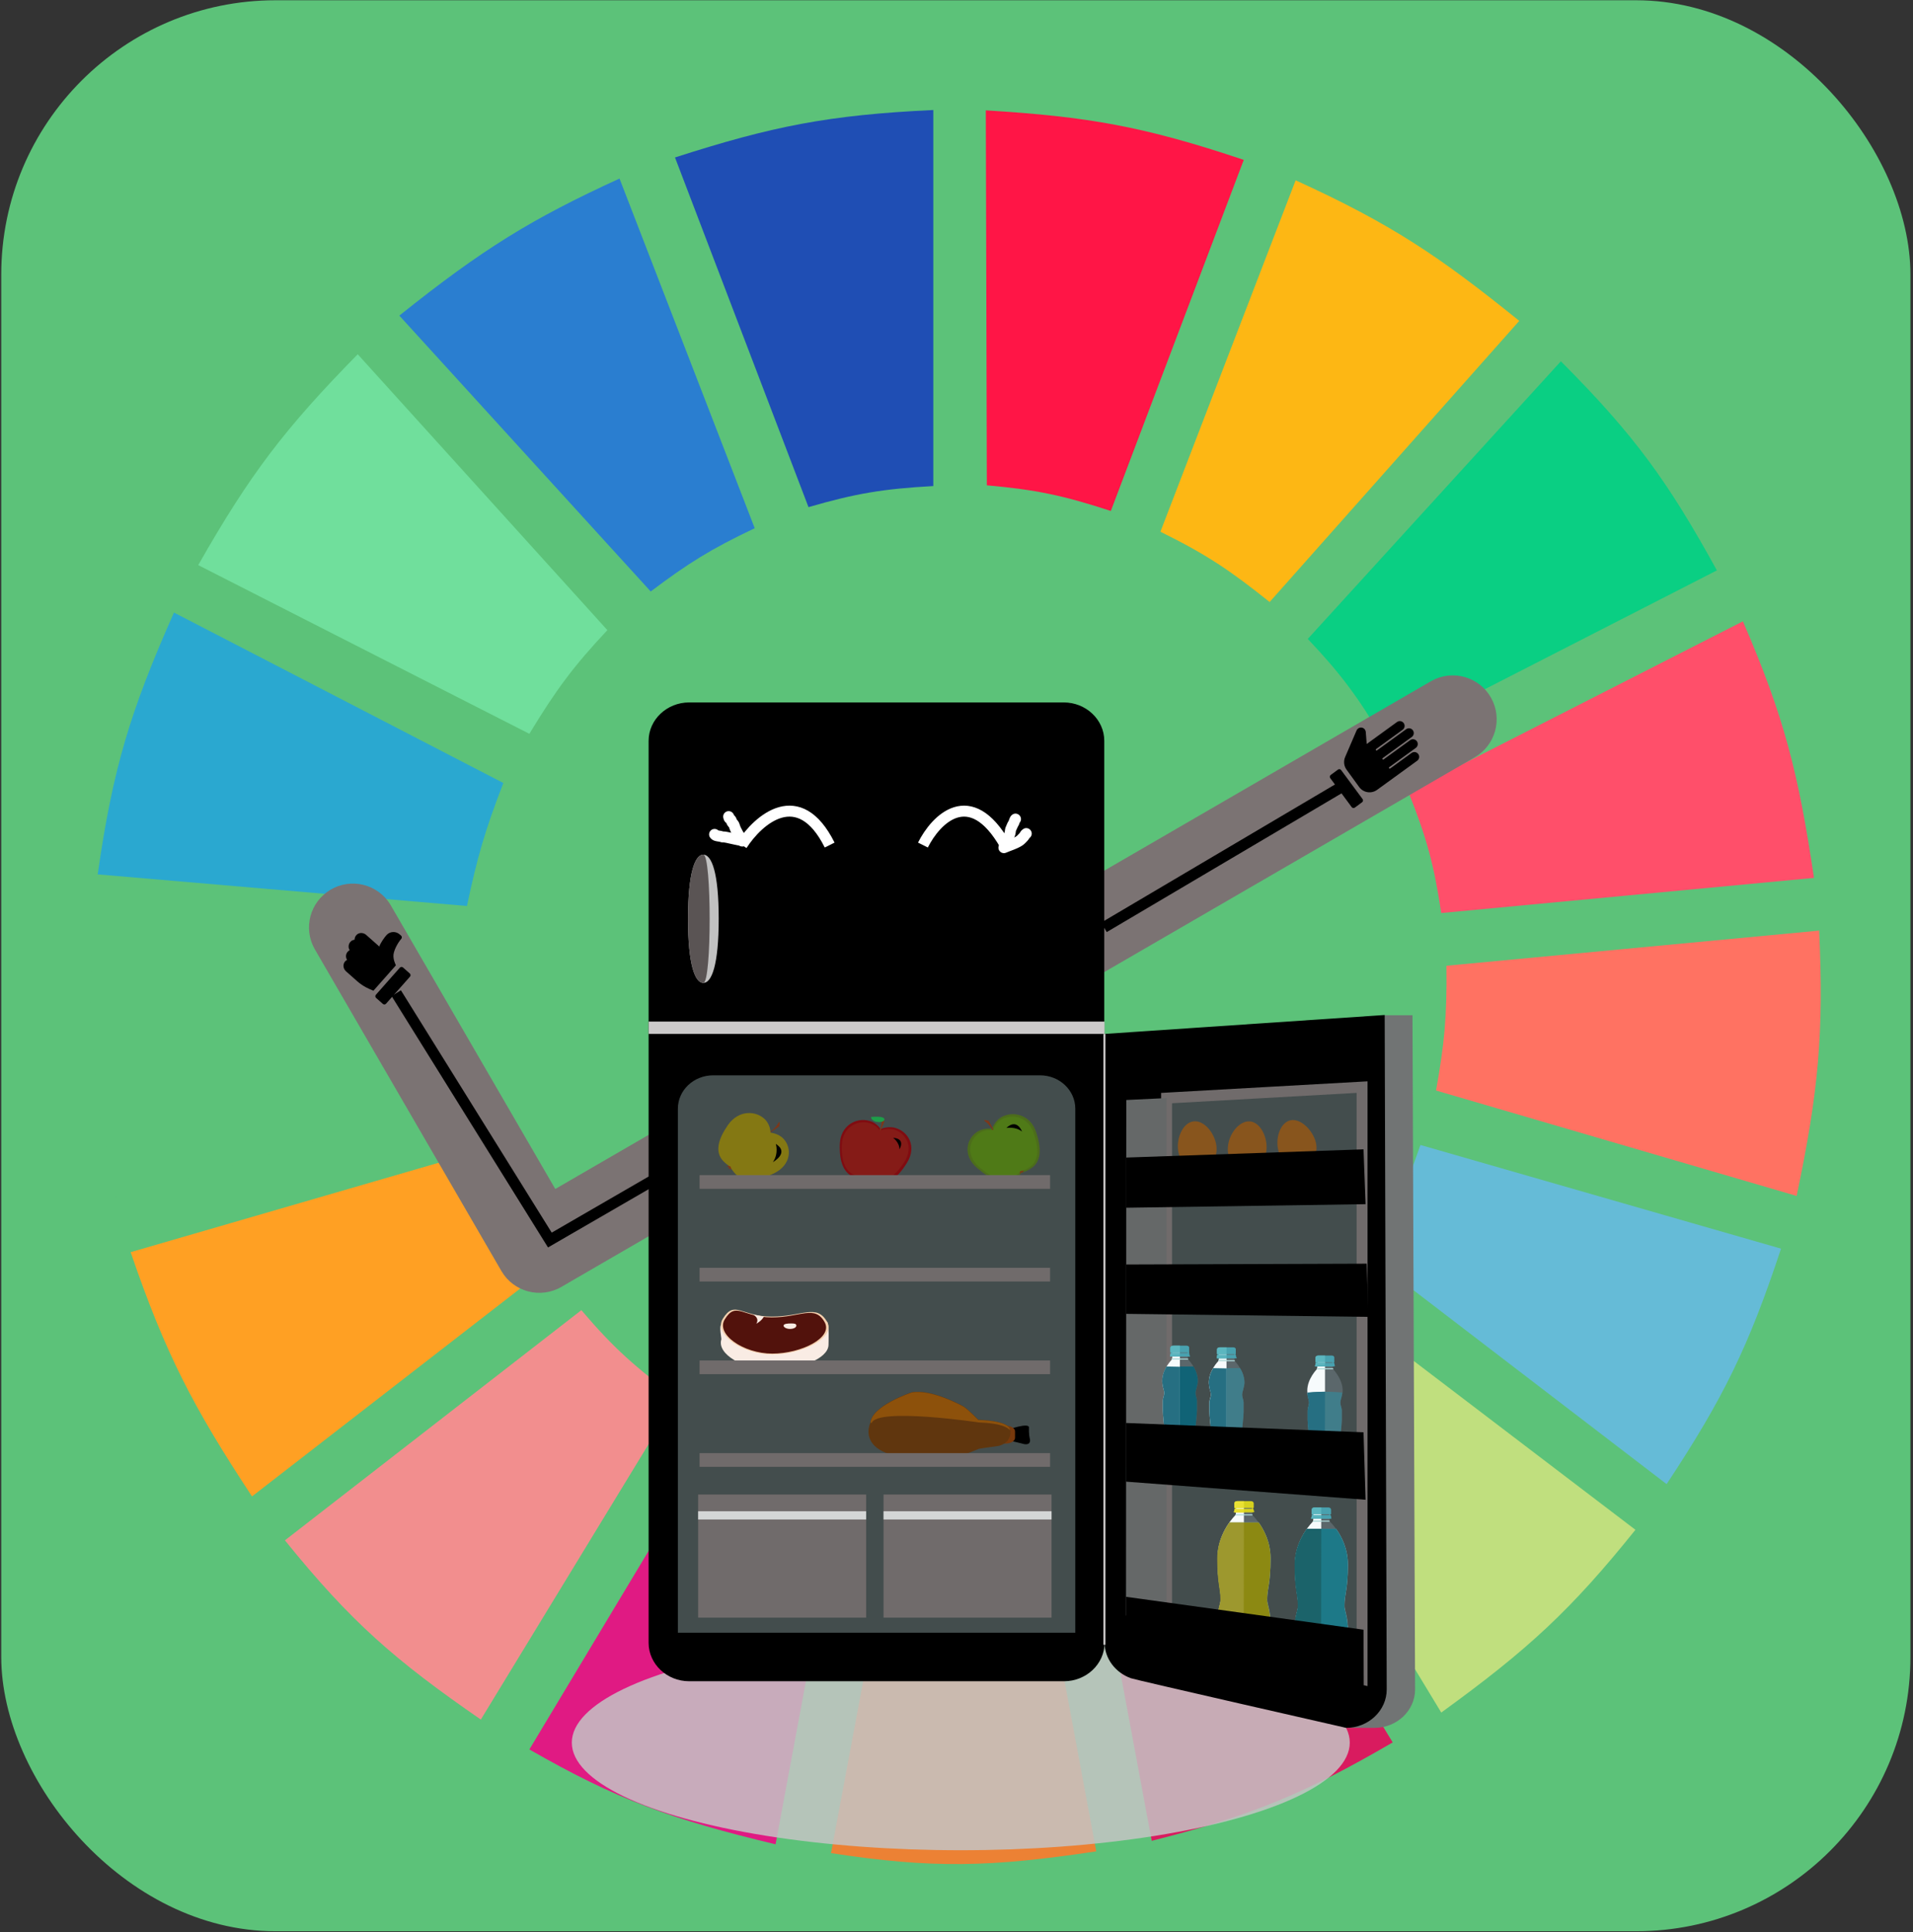 <svg width="687" height="694" viewBox="0 0 687 694" fill="none" xmlns="http://www.w3.org/2000/svg">
<rect x="0" y="0" width="687" height="694" fill="#333333" stroke="none"/>
<rect x="0.449" y="0.092" width="685.626" height="693.507" rx="98.51" fill="#5CC279"/>
<g clip-path="url(#clip0)">
<path d="M290.345 182.134L242.406 56.55C277.217 45.373 297.373 41.284 335.171 39.511V174.561C317.205 175.569 307.362 177.19 290.345 182.134Z" fill="#1F4EB4"/>
<path d="M354.397 174.299L354.029 39.642C390.48 41.849 410.741 45.351 446.658 57.423L398.924 183.509C381.795 177.925 372.032 175.864 354.397 174.299Z" fill="#FF1546"/>
<path d="M416.729 190.969L465.29 64.754C499.816 80.507 516.964 92.109 545.603 115.24L455.951 216.213C441.932 205.007 433.548 199.267 416.729 190.969Z" fill="#FDB714"/>
<path d="M469.646 229.465L560.543 129.755C587.208 156.496 599.113 173.138 616.575 204.853L497.04 266.067C487.808 250.572 481.935 242.461 469.646 229.465Z" fill="#0ACF83"/>
<path d="M505.756 284.369L625.914 223.154C640.803 257.545 645.887 277.883 651.439 315.291L517.585 327.913C514.96 310.452 512.368 300.927 505.756 284.369Z" fill="#FF4F6A"/>
<path d="M515.715 391.652C518.712 374.885 519.667 365.141 519.45 346.845L653.305 334.224C654.967 370.909 653.141 391.758 645.211 429.516L515.715 391.652Z" fill="#FF7262"/>
<path d="M491.434 450.973C500.211 436.557 504.343 427.888 510.111 411.215L639.608 448.449C628.021 483.472 619.029 501.989 598.517 533.013L491.434 450.973Z" fill="#65BBD7"/>
<path d="M587.317 549.421L479.611 467.381C467.777 480.876 460.665 487.752 447.236 498.935L517.588 615.053C548.743 592.474 564.189 578.237 587.317 549.421Z" fill="#C0DF7E"/>
<path d="M500.149 625.781L429.797 510.294C414.534 518.007 405.595 521.821 388.707 527.333L413.61 661.121C449.288 652.127 468.248 644.352 500.149 625.781Z" fill="#D91B5F"/>
<path d="M323.337 532.382C341.083 533.544 351.034 533.197 368.785 531.12L393.688 664.908C355.625 670.643 334.71 671.114 298.434 665.539L323.337 532.382Z" fill="#EC8134"/>
<path d="M190.111 628.305L259.84 512.187C275.649 520.456 285.239 523.975 303.421 528.595L278.518 662.383C240.874 653.341 221.289 646.193 190.111 628.305Z" fill="#E01A83"/>
<path d="M102.322 553.207L208.783 470.536C220.655 484.504 228.376 491.169 243.025 502.09L172.674 617.577C141.88 596.292 126.108 582.627 102.322 553.207Z" fill="#F28E8E"/>
<path d="M90.499 537.43C69.322 505.278 59.44 486.245 46.918 449.711L175.169 412.477C181.575 429.727 186.433 439.063 196.337 455.39L90.499 537.43Z" fill="#FFA023"/>
<path d="M41.932 430.779C33.693 394.256 31.461 373.07 33.216 333.593L165.825 346.214C165.486 365.765 166.53 375.928 170.183 392.914L41.932 430.779Z" fill="#5CC279"/>
<path d="M35.082 314.029L167.692 325.389C171.371 307.992 174.129 298.309 180.766 281.213L62.476 219.999C46.754 255.459 40.52 275.989 35.082 314.029Z" fill="#2AA8D0"/>
<path d="M71.191 202.96C89.728 170.326 102.355 153.819 128.469 127.231L218.12 226.31C205.989 239.276 199.87 247.448 190.104 263.543L71.191 202.96Z" fill="#70DF9C"/>
<path d="M233.684 212.426C247.134 202.288 255.227 197.213 271.039 189.707L222.478 64.123C190.878 78.637 173.528 89.263 143.41 113.347L233.684 212.426Z" fill="#2A7ED0"/>
<ellipse cx="345.041" cy="625.857" rx="139.691" ry="38.649" fill="#C4C4C4" fill-opacity="0.85"/>
</g>
<path d="M535.496 250.656C531.261 243.051 521.663 240.319 514.058 244.555C513.898 244.643 513.74 244.735 513.583 244.83L199.413 427.018L140.227 324.955C135.73 317.502 126.043 315.106 118.59 319.603C111.319 323.99 108.83 333.348 112.962 340.767L180.054 456.462C184.421 463.991 194.063 466.555 201.592 462.189L529.394 272.096C536.999 267.86 539.731 258.262 535.496 250.656Z" fill="#7B7373"/>
<path d="M396.673 590.028C396.673 597.61 390.119 603.813 382.109 603.813H247.496C239.485 603.813 232.932 597.61 232.932 590.028V266.062C232.932 258.48 239.485 252.276 247.496 252.276H382.005C390.015 252.276 396.569 258.48 396.569 266.062V590.028H396.673Z" fill="black"/>
<path d="M508.19 606.768C508.19 614.35 501.636 620.554 493.626 620.554H483.431C477.917 618.584 406.762 595.739 406.762 589.831L497.163 364.631H507.253L508.19 606.768Z" fill="#717474"/>
<path d="M497.998 606.768C497.998 614.351 491.444 620.554 483.434 620.554C483.434 620.554 407.701 603.322 406.14 602.731C400.627 600.762 396.674 595.74 396.674 589.832V371.327L497.269 364.533L497.998 606.768Z" fill="black"/>
<path d="M489.157 603.125L418.938 588.059V394.369L489.157 390.43V603.125Z" fill="#434D4D" stroke="#706B6B" stroke-width="3.921" stroke-miterlimit="10"/>
<path d="M404.369 580.183L418.933 588.06V394.37L404.473 395.06L404.369 580.183Z" fill="#656868"/>
<path d="M478.955 489.589C478.955 489.786 478.747 489.983 478.539 489.983H473.025C472.817 489.983 472.609 489.786 472.609 489.589V489.097C472.609 488.9 472.817 488.703 473.025 488.703H478.643C478.851 488.703 479.059 488.9 479.059 489.097V489.589H478.955Z" fill="#48A1AF"/>
<path d="M482.18 499.437C482.18 495.202 478.747 491.756 478.747 491.756C478.435 491.165 478.539 487.423 478.539 487.423H473.026C473.026 487.423 473.13 491.264 472.818 491.756C472.818 491.756 469.385 495.202 469.385 499.437C469.385 499.437 469.385 500.224 469.593 501.308C469.697 501.997 470.113 502.883 470.113 503.769C470.113 504.656 469.593 505.64 469.593 506.526C469.593 508.102 469.593 509.382 469.593 509.973C469.593 511.647 470.217 516.373 470.217 517.457C470.217 518.54 469.593 519.623 469.593 520.903C469.593 522.183 469.593 526.713 469.593 526.713C469.593 526.713 469.905 529.371 475.731 529.371C481.66 529.371 481.868 526.713 481.868 526.713C481.868 526.713 481.868 522.282 481.868 520.903C481.868 519.524 481.244 518.54 481.244 517.457C481.244 516.373 481.868 511.647 481.868 509.973C481.868 509.382 481.868 508.102 481.868 506.526C481.868 505.64 481.348 504.754 481.348 503.769C481.348 502.883 481.764 501.997 481.868 501.308C482.18 500.224 482.18 499.437 482.18 499.437Z" fill="#5B676B"/>
<path d="M475.838 487.423H473.133C473.133 487.423 473.237 491.264 472.925 491.756C472.925 491.756 469.492 495.202 469.492 499.437C469.492 499.437 469.492 500.224 469.7 501.308C469.804 501.997 470.22 502.883 470.22 503.769C470.22 504.656 469.7 505.64 469.7 506.526V509.973C469.7 511.647 470.324 516.373 470.324 517.457C470.324 518.54 469.7 519.623 469.7 520.903C469.7 522.183 469.7 526.713 469.7 526.713C469.7 526.713 470.012 529.371 475.838 529.371V487.423Z" fill="#F7FBFC"/>
<path d="M469.492 500.125C469.492 500.42 469.596 500.814 469.596 501.306C469.7 501.996 470.116 502.882 470.116 503.768C470.116 504.654 469.596 505.639 469.596 506.525C469.596 508.101 469.596 509.381 469.596 509.972C469.596 511.646 470.22 516.372 470.22 517.455C470.22 518.539 469.596 519.622 469.596 520.902C469.596 522.182 469.596 526.712 469.596 526.712C469.596 526.712 471.885 525.136 475.734 525.136C479.583 525.136 481.872 526.712 481.872 526.712C481.872 526.712 481.872 522.28 481.872 520.902C481.872 519.523 481.247 518.539 481.247 517.455C481.247 516.372 481.872 511.646 481.872 509.972C481.872 509.381 481.872 508.101 481.872 506.525C481.872 505.639 481.351 504.753 481.351 503.768C481.351 502.882 481.768 501.996 481.872 501.306C481.976 500.814 481.976 500.42 482.08 500.125C482.08 500.125 478.855 499.829 475.63 499.829C472.613 499.829 469.492 500.125 469.492 500.125Z" fill="#407D8A"/>
<path d="M479.268 490.378C479.268 490.575 479.06 490.772 478.852 490.772H472.818C472.61 490.772 472.402 490.575 472.402 490.378V489.886C472.402 489.689 472.61 489.492 472.818 489.492H478.852C479.06 489.492 479.268 489.689 479.268 489.886V490.378Z" fill="#48A1AF"/>
<path d="M475.835 490.674H472.818C472.61 490.674 472.402 490.477 472.402 490.28V489.787C472.402 489.59 472.61 489.394 472.818 489.394H475.835V490.674Z" fill="#5CB6BF"/>
<path d="M478.855 491.756C478.855 491.657 478.751 491.559 478.751 491.362H473.03C473.03 491.559 472.926 491.657 472.926 491.756H478.855Z" fill="#ABD6D6"/>
<path d="M475.835 491.362H472.922C472.922 491.559 472.818 491.657 472.818 491.756H475.835V491.362Z" fill="#BFE2E1"/>
<path d="M479.371 490.574C479.371 490.672 479.371 490.672 479.267 490.672H472.297C472.193 490.672 472.193 490.672 472.193 490.574V490.377C472.193 490.279 472.193 490.279 472.297 490.279H479.267C479.371 490.279 479.371 490.279 479.371 490.377V490.574Z" fill="#48A1AF"/>
<path d="M475.84 490.377H472.407C472.303 490.377 472.303 490.377 472.303 490.475V490.672C472.303 490.771 472.303 490.771 472.407 490.771H475.84V490.377Z" fill="#5CB6BF"/>
<path d="M478.126 486.833H473.549C472.3 486.833 472.404 487.719 472.404 487.719C472.404 487.719 472.404 488.9 472.404 489.097C472.404 489.196 472.404 489.294 472.613 489.294C472.821 489.294 478.854 489.294 478.958 489.294C479.166 489.294 479.166 489.196 479.166 489.097C479.166 488.999 479.166 487.719 479.166 487.719C479.166 487.719 479.374 486.833 478.126 486.833Z" fill="#48A1AF"/>
<path d="M475.837 486.833H473.549C472.3 486.833 472.404 487.719 472.404 487.719C472.404 487.719 472.404 488.9 472.404 489.097C472.404 489.196 472.404 489.294 472.613 489.294C472.717 489.294 474.277 489.294 475.837 489.294V486.833Z" fill="#5CB6BF"/>
<path d="M475.838 499.829C472.717 499.829 469.492 500.223 469.492 500.223C469.492 500.519 469.596 500.913 469.596 501.405C469.7 502.094 470.116 502.98 470.116 503.867C470.116 504.753 469.596 505.738 469.596 506.624V510.07C469.596 511.744 470.22 516.471 470.22 517.554C470.22 518.637 469.596 519.72 469.596 521C469.596 522.28 469.596 526.81 469.596 526.81C469.596 526.81 469.908 529.469 475.734 529.469L475.838 499.829Z" fill="#266F82"/>
<path d="M443.688 486.734C443.688 486.931 443.48 487.128 443.272 487.128H437.654C437.446 487.128 437.238 486.931 437.238 486.734V486.242C437.238 486.045 437.446 485.848 437.654 485.848H443.272C443.48 485.848 443.688 486.045 443.688 486.242V486.734Z" fill="#48A1AF"/>
<path d="M446.917 496.581C446.917 492.347 443.484 488.901 443.484 488.901C443.172 488.31 443.276 484.568 443.276 484.568H437.762C437.762 484.568 437.866 488.408 437.554 488.901C437.554 488.901 434.121 492.347 434.121 496.581C434.121 496.581 434.121 497.369 434.329 498.452C434.433 499.142 434.849 500.028 434.849 500.914C434.849 501.8 434.329 502.785 434.329 503.671C434.329 505.247 434.329 506.527 434.329 507.118C434.329 508.792 434.953 513.518 434.953 514.601C434.953 515.685 434.329 516.768 434.329 518.048C434.329 519.328 434.329 523.858 434.329 523.858C434.329 523.858 434.641 526.516 440.467 526.516C446.396 526.516 446.605 523.858 446.605 523.858C446.605 523.858 446.605 519.426 446.605 518.048C446.605 516.669 445.98 515.685 445.98 514.601C445.98 513.518 446.605 508.792 446.605 507.118C446.605 506.527 446.605 505.247 446.605 503.671C446.605 502.785 446.084 501.899 446.084 500.914C446.084 500.028 446.5 499.142 446.605 498.452C446.917 497.271 446.917 496.581 446.917 496.581Z" fill="#5B676B"/>
<path d="M446.917 496.581C446.917 494.611 446.188 492.74 445.356 491.362H435.682C434.849 492.74 434.121 494.513 434.121 496.581C434.121 496.581 434.121 497.368 434.329 498.452C434.433 499.141 434.849 500.027 434.849 500.913C434.849 501.8 434.329 502.784 434.329 503.671C434.329 505.246 434.329 506.526 434.329 507.117C434.329 508.791 434.953 513.518 434.953 514.601C434.953 515.684 434.329 516.767 434.329 518.047C434.329 519.327 434.329 523.857 434.329 523.857C434.329 523.857 434.641 526.516 440.467 526.516C446.396 526.516 446.605 523.857 446.605 523.857C446.605 523.857 446.605 519.426 446.605 518.047C446.605 516.669 445.98 515.684 445.98 514.601C445.98 513.518 446.605 508.791 446.605 507.117C446.605 506.526 446.605 505.246 446.605 503.671C446.605 502.784 446.084 501.898 446.084 500.913C446.084 500.027 446.5 499.141 446.605 498.452C446.917 497.27 446.917 496.581 446.917 496.581Z" fill="#407D8A"/>
<path d="M440.467 484.47H437.762C437.762 484.47 437.866 488.31 437.554 488.803C437.554 488.803 434.121 492.249 434.121 496.483C434.121 496.483 434.121 497.271 434.329 498.354C434.433 499.044 434.849 499.93 434.849 500.816C434.849 501.702 434.329 502.687 434.329 503.573V507.02C434.329 508.694 434.953 513.42 434.953 514.503C434.953 515.586 434.329 516.67 434.329 517.95C434.329 519.23 434.329 523.759 434.329 523.759C434.329 523.759 434.641 526.418 440.467 526.418V484.47Z" fill="#F7FBFC"/>
<path d="M443.897 487.423C443.897 487.62 443.689 487.816 443.481 487.816H437.447C437.239 487.816 437.031 487.62 437.031 487.423V486.93C437.031 486.733 437.239 486.536 437.447 486.536H443.481C443.689 486.536 443.897 486.733 443.897 486.93V487.423Z" fill="#48A1AF"/>
<path d="M440.464 487.816H437.447C437.239 487.816 437.031 487.62 437.031 487.423V486.93C437.031 486.733 437.239 486.536 437.447 486.536H440.464V487.816Z" fill="#5CB6BF"/>
<path d="M443.484 488.9C443.484 488.802 443.38 488.704 443.38 488.507H437.659C437.659 488.704 437.555 488.802 437.555 488.9H443.484Z" fill="#ABD6D6"/>
<path d="M440.467 488.408H437.659C437.659 488.605 437.555 488.704 437.555 488.802H440.572V488.408H440.467Z" fill="#BFE2E1"/>
<path d="M444.11 487.719C444.11 487.817 444.11 487.817 444.006 487.817H437.036C436.932 487.817 436.932 487.817 436.932 487.719V487.522C436.932 487.423 436.932 487.423 437.036 487.423H444.006C444.11 487.423 444.11 487.423 444.11 487.522V487.719Z" fill="#48A1AF"/>
<path d="M440.469 487.423H437.036C436.932 487.423 436.932 487.423 436.932 487.522V487.719C436.932 487.817 436.932 487.817 437.036 487.817H440.469V487.423Z" fill="#5CB6BF"/>
<path d="M442.755 483.879H438.178C436.929 483.879 437.033 484.766 437.033 484.766C437.033 484.766 437.033 485.947 437.033 486.144C437.033 486.243 437.033 486.341 437.241 486.341C437.45 486.341 443.483 486.341 443.587 486.341C443.795 486.341 443.795 486.243 443.795 486.144C443.795 486.046 443.795 484.766 443.795 484.766C443.795 484.766 444.003 483.879 442.755 483.879Z" fill="#48A1AF"/>
<path d="M440.466 483.879H438.178C436.929 483.879 437.033 484.766 437.033 484.766C437.033 484.766 437.033 485.947 437.033 486.144C437.033 486.243 437.033 486.341 437.241 486.341C437.345 486.341 438.906 486.341 440.466 486.341V483.879Z" fill="#5CB6BF"/>
<path d="M435.682 491.362C434.849 492.74 434.121 494.513 434.121 496.581C434.121 496.581 434.121 497.368 434.329 498.452C434.433 499.141 434.849 500.027 434.849 500.913C434.849 501.8 434.329 502.784 434.329 503.671V507.117C434.329 508.791 434.953 513.518 434.953 514.601C434.953 515.684 434.329 516.767 434.329 518.047C434.329 519.327 434.329 523.857 434.329 523.857C434.329 523.857 434.641 526.516 440.467 526.516V491.46L435.682 491.362Z" fill="#266F82"/>
<path d="M426.945 486.143C426.945 486.34 426.737 486.537 426.529 486.537H421.016C420.808 486.537 420.6 486.34 420.6 486.143V485.651C420.6 485.454 420.808 485.257 421.016 485.257H426.633C426.841 485.257 427.049 485.454 427.049 485.651V486.143H426.945Z" fill="#48A1AF"/>
<path d="M430.171 495.991C430.171 491.756 426.738 488.31 426.738 488.31C426.425 487.719 426.53 483.977 426.53 483.977H421.016C421.016 483.977 421.12 487.818 420.808 488.31C420.808 488.31 417.375 491.756 417.375 495.991C417.375 495.991 417.375 496.778 417.583 497.862C417.687 498.551 418.103 499.437 418.103 500.323C418.103 501.21 417.583 502.194 417.583 503.08C417.583 504.656 417.583 505.936 417.583 506.527C417.583 508.201 418.207 512.927 418.207 514.011C418.207 515.094 417.583 516.177 417.583 517.457C417.583 518.737 417.583 523.267 417.583 523.267C417.583 523.267 417.895 525.925 423.721 525.925C429.65 525.925 429.858 523.267 429.858 523.267C429.858 523.267 429.858 518.836 429.858 517.457C429.858 516.078 429.234 515.094 429.234 514.011C429.234 512.927 429.858 508.201 429.858 506.527C429.858 505.936 429.858 504.656 429.858 503.08C429.858 502.194 429.338 501.308 429.338 500.323C429.338 499.437 429.754 498.551 429.858 497.862C430.171 496.778 430.171 495.991 430.171 495.991Z" fill="#5B676B"/>
<path d="M430.171 495.99C430.171 494.021 429.442 492.15 428.61 490.771H418.935C418.103 492.15 417.375 493.922 417.375 495.99C417.375 495.99 417.375 496.778 417.583 497.861C417.687 498.55 418.103 499.436 418.103 500.323C418.103 501.209 417.583 502.193 417.583 503.08C417.583 504.655 417.583 505.935 417.583 506.526C417.583 508.2 418.207 512.927 418.207 514.01C418.207 515.093 417.583 516.176 417.583 517.456C417.583 518.736 417.583 523.266 417.583 523.266C417.583 523.266 417.895 525.925 423.721 525.925C429.65 525.925 429.858 523.266 429.858 523.266C429.858 523.266 429.858 518.835 429.858 517.456C429.858 516.078 429.234 515.093 429.234 514.01C429.234 512.927 429.858 508.2 429.858 506.526C429.858 505.935 429.858 504.655 429.858 503.08C429.858 502.193 429.338 501.307 429.338 500.323C429.338 499.436 429.754 498.55 429.858 497.861C430.171 496.778 430.171 495.99 430.171 495.99Z" fill="#106376"/>
<path d="M423.825 483.977H421.016C421.016 483.977 421.12 487.818 420.808 488.31C420.808 488.31 417.375 491.756 417.375 495.991C417.375 495.991 417.375 496.778 417.583 497.862C417.687 498.551 418.103 499.437 418.103 500.323C418.103 501.21 417.583 502.194 417.583 503.08V506.527C417.583 508.201 418.207 512.927 418.207 514.011C418.207 515.094 417.583 516.177 417.583 517.457C417.583 518.737 417.583 523.267 417.583 523.267C417.583 523.267 417.895 525.925 423.721 525.925V483.977H423.825Z" fill="#F7FBFC"/>
<path d="M427.151 486.832C427.151 487.029 426.943 487.226 426.735 487.226H420.701C420.493 487.226 420.285 487.029 420.285 486.832V486.34C420.285 486.143 420.493 485.946 420.701 485.946H426.735C426.943 485.946 427.151 486.143 427.151 486.34V486.832Z" fill="#48A1AF"/>
<path d="M423.718 487.226H420.701C420.493 487.226 420.285 487.029 420.285 486.832V486.34C420.285 486.143 420.493 485.946 420.701 485.946H423.718V487.226Z" fill="#5CB6BF"/>
<path d="M426.738 488.31C426.738 488.211 426.634 488.113 426.634 487.916H420.913C420.913 488.113 420.809 488.211 420.809 488.31H426.738Z" fill="#ABD6D6"/>
<path d="M423.825 487.916H420.913C420.913 488.113 420.809 488.211 420.809 488.31H423.825V487.916Z" fill="#BFE2E1"/>
<path d="M427.362 487.128C427.362 487.226 427.362 487.226 427.258 487.226H420.288C420.184 487.226 420.184 487.226 420.184 487.128V486.931C420.184 486.833 420.184 486.833 420.288 486.833H427.258C427.362 486.833 427.362 486.833 427.362 486.931V487.128Z" fill="#48A1AF"/>
<path d="M423.721 486.833H420.288C420.184 486.833 420.184 486.833 420.184 486.931V487.128C420.184 487.226 420.184 487.226 420.288 487.226H423.721V486.833Z" fill="#5CB6BF"/>
<path d="M426.009 483.287H421.432C420.183 483.287 420.287 484.173 420.287 484.173C420.287 484.173 420.287 485.354 420.287 485.551C420.287 485.65 420.287 485.748 420.495 485.748C420.703 485.748 426.737 485.748 426.841 485.748C427.049 485.748 427.049 485.65 427.049 485.551C427.049 485.453 427.049 484.173 427.049 484.173C427.049 484.173 427.257 483.287 426.009 483.287Z" fill="#48A1AF"/>
<path d="M423.72 483.287H421.432C420.183 483.287 420.287 484.173 420.287 484.173C420.287 484.173 420.287 485.354 420.287 485.551C420.287 485.65 420.287 485.748 420.495 485.748C420.599 485.748 422.16 485.748 423.72 485.748V483.287Z" fill="#5CB6BF"/>
<path d="M418.935 490.771C418.103 492.15 417.375 493.922 417.375 495.99C417.375 495.99 417.375 496.778 417.583 497.861C417.687 498.55 418.103 499.436 418.103 500.323C418.103 501.209 417.583 502.193 417.583 503.08V506.526C417.583 508.2 418.207 512.927 418.207 514.01C418.207 515.093 417.583 516.176 417.583 517.456C417.583 518.736 417.583 523.266 417.583 523.266C417.583 523.266 417.895 525.925 423.721 525.925V490.869L418.935 490.771Z" fill="#266F82"/>
<path d="M490.401 538.627L404.369 532.128V511.056L489.673 514.404L490.401 538.627Z" fill="black"/>
<path d="M491.441 472.949L404.369 471.865V454.141L490.817 453.845L491.441 472.949Z" fill="black"/>
<path d="M436.826 411.406C437.45 415.837 434.849 418.988 431 419.481C427.151 419.973 423.718 417.708 423.094 413.179C422.47 408.747 424.759 403.233 428.608 402.741C432.457 402.248 436.202 406.975 436.826 411.406Z" fill="#88551D"/>
<path d="M454.822 412.981C454.406 417.51 450.973 419.873 447.124 419.578C443.275 419.184 440.466 416.23 440.986 411.7C441.402 407.171 445.043 402.444 448.892 402.74C452.741 403.134 455.238 408.549 454.822 412.981Z" fill="#88551D"/>
<path d="M472.505 410.126C473.649 414.458 471.256 417.905 467.615 418.692C463.87 419.579 460.125 417.609 459.085 413.178C457.941 408.845 459.709 403.134 463.454 402.346C466.991 401.559 471.36 405.793 472.505 410.126Z" fill="#88551D"/>
<path d="M490.401 432.477L404.369 433.757V415.737L489.673 412.783L490.401 432.477Z" fill="black"/>
<path d="M477.71 544.339C477.71 544.536 477.502 544.733 477.294 544.733H471.572C471.364 544.733 471.156 544.536 471.156 544.339V543.847C471.156 543.65 471.364 543.453 471.572 543.453H477.294C477.502 543.453 477.71 543.65 477.71 543.847V544.339Z" fill="#48A1AF"/>
<path d="M484.051 561.867C484.051 552.414 477.601 546.506 477.601 546.506C477.289 545.915 477.393 542.075 477.393 542.075H471.776C471.776 542.075 471.88 546.014 471.567 546.506C471.567 546.506 465.118 552.611 465.118 561.867C465.118 571.124 466.262 572.305 466.262 576.736C466.262 578.41 465.014 580.281 465.014 585.992C465.014 588.06 465.014 602.732 465.014 602.732C465.014 602.732 465.846 606.868 474.584 606.868C483.323 606.868 484.155 602.732 484.155 602.732C484.155 602.732 484.155 588.06 484.155 585.992C484.155 580.478 482.907 578.41 482.907 576.736C482.803 572.207 484.051 571.32 484.051 561.867Z" fill="#5B676B"/>
<path d="M474.485 542.075H471.676C471.676 542.075 471.78 546.014 471.468 546.506C471.468 546.506 465.018 552.611 465.018 561.867C465.018 571.124 466.162 572.305 466.162 576.736C466.162 578.41 464.914 580.281 464.914 585.992C464.914 588.06 464.914 602.732 464.914 602.732C464.914 602.732 465.746 606.868 474.485 606.868V542.075Z" fill="#F7FBFC"/>
<path d="M478.025 545.028C478.025 545.224 477.817 545.421 477.608 545.421H471.471C471.263 545.421 471.055 545.224 471.055 545.028V544.535C471.055 544.338 471.263 544.141 471.471 544.141H477.608C477.817 544.141 478.025 544.338 478.025 544.535V545.028Z" fill="#48A1AF"/>
<path d="M474.488 545.421H471.471C471.263 545.421 471.055 545.224 471.055 545.028V544.535C471.055 544.338 471.263 544.141 471.471 544.141H474.488V545.421Z" fill="#5CB6BF"/>
<path d="M477.504 546.505C477.504 546.407 477.4 546.309 477.4 546.112H471.575C471.575 546.309 471.471 546.407 471.471 546.505H477.504Z" fill="#ABD6D6"/>
<path d="M474.488 546.112H471.575C471.575 546.309 471.471 546.407 471.471 546.505H474.488V546.112Z" fill="#BFE2E1"/>
<path d="M478.13 545.324C478.13 545.422 478.026 545.422 478.026 545.422H470.952C470.848 545.422 470.848 545.324 470.848 545.324V545.127C470.848 545.028 470.952 545.028 470.952 545.028H478.026C478.13 545.028 478.13 545.127 478.13 545.127V545.324Z" fill="#48A1AF"/>
<path d="M474.489 545.028H470.952C470.848 545.028 470.848 545.127 470.848 545.127V545.324C470.848 545.422 470.952 545.422 470.952 545.422H474.489V545.028Z" fill="#5CB6BF"/>
<path d="M476.875 541.384H472.193C470.945 541.384 471.049 542.27 471.049 542.27C471.049 542.27 471.049 543.551 471.049 543.649C471.049 543.748 471.049 543.846 471.257 543.846C471.361 543.846 477.603 543.846 477.811 543.846C478.019 543.846 478.019 543.748 478.019 543.649C478.019 543.551 478.019 542.27 478.019 542.27C478.019 542.27 478.123 541.384 476.875 541.384Z" fill="#48A1AF"/>
<path d="M474.482 541.384H472.193C470.945 541.384 471.049 542.27 471.049 542.27C471.049 542.27 471.049 543.551 471.049 543.649C471.049 543.748 471.049 543.846 471.257 543.846C471.361 543.846 472.922 543.846 474.482 543.846V541.384Z" fill="#5CB6BF"/>
<path d="M484.055 561.866C484.055 556.155 481.663 551.625 479.79 549.065H469.387C467.515 551.724 465.018 556.155 465.018 561.964C465.018 571.319 466.162 572.402 466.162 576.833C466.162 578.507 464.914 580.378 464.914 586.09C464.914 588.157 464.914 602.829 464.914 602.829C464.914 602.829 465.746 606.965 474.485 606.965C483.223 606.965 484.055 602.829 484.055 602.829C484.055 602.829 484.055 588.157 484.055 586.09C484.055 580.575 482.807 578.507 482.807 576.833C482.807 572.205 484.055 571.319 484.055 561.866Z" fill="#90C7D3"/>
<path d="M484.055 561.866C484.055 556.155 481.663 551.625 479.79 549.065H469.387C467.515 551.724 465.018 556.155 465.018 561.964C465.018 571.319 466.162 572.402 466.162 576.833C466.162 578.507 464.914 580.378 464.914 586.09C464.914 588.157 464.914 602.829 464.914 602.829C464.914 602.829 469.595 600.959 474.485 600.959C479.374 600.959 484.055 602.829 484.055 602.829C484.055 602.829 484.055 588.157 484.055 586.09C484.055 580.575 482.807 578.507 482.807 576.833C482.807 572.205 484.055 571.319 484.055 561.866Z" fill="#1D7988"/>
<path d="M474.489 549.065H469.288C467.415 551.724 464.918 556.155 464.918 561.964C464.918 571.319 466.063 572.402 466.063 576.833C466.063 578.507 464.814 580.378 464.814 586.09C464.814 588.157 464.814 602.829 464.814 602.829C464.814 602.829 465.647 606.965 474.385 606.965L474.489 549.065Z" fill="#1B636A"/>
<path d="M450.034 541.976C450.034 542.173 449.826 542.37 449.618 542.37H443.897C443.689 542.37 443.48 542.173 443.48 541.976V541.484C443.48 541.287 443.689 541.09 443.897 541.09H449.618C449.826 541.09 450.034 541.287 450.034 541.484V541.976Z" fill="#C6BD20"/>
<path d="M456.275 559.601C456.275 550.148 449.826 544.239 449.826 544.239C449.514 543.649 449.618 539.808 449.618 539.808H444C444 539.808 444.104 543.747 443.792 544.239C443.792 544.239 437.342 550.345 437.342 559.601C437.342 568.857 438.487 570.039 438.487 574.47C438.487 576.144 437.238 578.015 437.238 583.726C437.238 585.794 437.238 600.466 437.238 600.466C437.238 600.466 438.07 604.601 446.809 604.601C455.547 604.601 456.38 600.466 456.38 600.466C456.38 600.466 456.38 585.794 456.38 583.726C456.38 578.212 455.131 576.144 455.131 574.47C455.131 569.94 456.275 569.054 456.275 559.601Z" fill="#5B676B"/>
<path d="M446.709 539.71H443.901C443.901 539.71 444.005 543.649 443.692 544.141C443.692 544.141 437.243 550.246 437.243 559.503C437.243 568.759 438.387 569.94 438.387 574.372C438.387 576.046 437.139 577.917 437.139 583.628C437.139 585.696 437.139 600.368 437.139 600.368C437.139 600.368 437.971 604.503 446.709 604.503V539.71Z" fill="#F7FBFC"/>
<path d="M450.249 542.763C450.249 542.96 450.041 543.157 449.833 543.157H443.695C443.487 543.157 443.279 542.96 443.279 542.763V542.271C443.279 542.074 443.487 541.877 443.695 541.877H449.833C450.041 541.877 450.249 542.074 450.249 542.271V542.763Z" fill="#D6D11E"/>
<path d="M446.712 543.157H443.695C443.487 543.157 443.279 542.96 443.279 542.763V542.271C443.279 542.074 443.487 541.877 443.695 541.877H446.712V543.157Z" fill="#EAE134"/>
<path d="M449.829 544.239C449.829 544.14 449.725 544.042 449.725 543.845H443.899C443.899 544.042 443.795 544.14 443.795 544.239H449.829Z" fill="#ABD6D6"/>
<path d="M446.704 543.747H443.792C443.792 543.944 443.688 544.042 443.688 544.141H446.704V543.747Z" fill="#BFE2E1"/>
<path d="M450.454 542.959C450.454 543.057 450.35 543.057 450.35 543.057H443.276C443.172 543.057 443.172 542.959 443.172 542.959V542.762C443.172 542.664 443.276 542.664 443.276 542.664H450.35C450.454 542.664 450.454 542.762 450.454 542.762V542.959Z" fill="#D6D11E"/>
<path d="M446.713 542.764H443.176C443.072 542.764 443.072 542.862 443.072 542.862V543.059C443.072 543.158 443.176 543.158 443.176 543.158H446.713V542.764Z" fill="#EAE134"/>
<path d="M449.101 539.12H444.42C443.172 539.12 443.276 540.006 443.276 540.006C443.276 540.006 443.276 541.286 443.276 541.384C443.276 541.483 443.276 541.581 443.484 541.581C443.588 541.581 449.829 541.581 450.037 541.581C450.245 541.581 450.245 541.483 450.245 541.384C450.245 541.286 450.245 540.006 450.245 540.006C450.245 540.006 450.349 539.12 449.101 539.12Z" fill="#D6D11E"/>
<path d="M446.708 539.12H444.42C443.172 539.12 443.276 540.006 443.276 540.006C443.276 540.006 443.276 541.286 443.276 541.384C443.276 541.483 443.276 541.581 443.484 541.581C443.588 541.581 445.148 541.581 446.708 541.581V539.12Z" fill="#EAE134"/>
<path d="M456.28 559.601C456.28 553.89 453.887 549.361 452.015 546.8H441.612C439.739 549.459 437.243 553.89 437.243 559.7C437.243 569.054 438.387 570.138 438.387 574.569C438.387 576.243 437.139 578.114 437.139 583.825C437.139 585.893 437.139 600.565 437.139 600.565C437.139 600.565 437.971 604.701 446.709 604.701C455.448 604.701 456.28 600.565 456.28 600.565C456.28 600.565 456.28 585.893 456.28 583.825C456.28 578.311 455.032 576.243 455.032 574.569C455.136 569.941 456.28 569.054 456.28 559.601Z" fill="#90C7D3"/>
<path d="M456.28 559.601C456.28 553.89 453.887 549.361 452.015 546.8H441.612C439.739 549.459 437.243 553.89 437.243 559.7C437.243 569.054 438.387 570.138 438.387 574.569C438.387 576.243 437.139 578.114 437.139 583.825C437.139 585.893 437.139 600.565 437.139 600.565C437.139 600.565 441.82 598.694 446.709 598.694C451.599 598.694 456.28 600.565 456.28 600.565C456.28 600.565 456.28 585.893 456.28 583.825C456.28 578.311 455.032 576.243 455.032 574.569C455.136 569.941 456.28 569.054 456.28 559.601Z" fill="#8C8912"/>
<path d="M446.706 546.8H441.504C439.632 549.459 437.135 553.89 437.135 559.7C437.135 569.054 438.28 570.138 438.28 574.569C438.28 576.243 437.031 578.114 437.031 583.825C437.031 585.893 437.031 600.565 437.031 600.565C437.031 600.565 437.863 604.701 446.602 604.701L446.706 546.8Z" fill="#9D982E"/>
<path d="M489.777 614.154L404.369 596.824V573.486L489.673 585.303L489.777 614.154Z" fill="black"/>
<path d="M386.165 586.384H243.438V398.208C243.438 391.512 249.159 386.195 256.129 386.195H373.473C380.547 386.195 386.165 391.611 386.165 398.208V586.384Z" fill="#434D4D"/>
<path d="M396.673 366.896H232.932V371.327H396.673V366.896Z" fill="#CCCACA"/>
<path d="M396.986 371.326H396.258V590.717H396.986V371.326Z" fill="#CCCACA"/>
<path d="M258.103 329.97C258.103 346.513 255.607 353.012 252.59 353.012C249.573 353.012 247.076 346.513 247.076 329.97C247.076 313.427 249.573 306.928 252.59 306.928C255.607 307.026 258.103 313.427 258.103 329.97Z" fill="#C1C1C1"/>
<path d="M252.59 353.012C249.573 353.012 247.076 346.513 247.076 329.97C247.076 313.427 249.573 306.928 252.59 306.928C255.607 307.026 255.607 353.012 252.59 353.012Z" fill="#5A5454"/>
<path d="M359.533 401.262C358.076 402.149 356.932 403.626 356.308 405.398C354.435 405.201 352.563 405.497 351.107 406.383C347.153 408.746 345.489 414.851 350.899 419.479C355.788 423.714 360.365 425.683 364.318 423.32C365.463 422.63 366.711 421.646 366.919 421.055C367.647 421.055 369 420.464 370.04 419.775C373.993 417.412 374.097 412.587 372.12 406.678C370.04 400.081 363.486 398.899 359.533 401.262Z" fill="#4C6D1B"/>
<path d="M357.037 406.973C357.037 406.973 355.789 404.216 354.02 402.936C352.252 401.656 355.06 402.542 355.06 402.542L357.349 406.776L357.037 406.973Z" fill="#7D3719"/>
<path d="M366.088 420.759L366.4 421.645L366.712 421.054L367.336 421.251L367.232 420.759L367.856 420.562L366.712 420.069L366.088 420.759Z" fill="#7D3719"/>
<path d="M359.638 402.05C358.182 402.936 357.245 404.314 356.621 405.89C354.853 405.693 353.188 405.988 351.836 406.875C348.091 409.139 346.635 414.752 351.628 419.085C356.101 423.024 360.47 424.895 364.111 422.63C365.152 422.039 366.296 421.054 366.504 420.562C367.232 420.562 368.481 419.971 369.417 419.38C373.162 417.115 373.162 412.684 371.289 407.17C369.417 400.966 363.383 399.883 359.638 402.05Z" fill="#4F7A17"/>
<path d="M361.41 405.103C361.41 405.103 364.635 404.512 367.028 406.383C367.028 406.383 365.259 401.459 361.41 405.103Z" fill="black"/>
<path d="M321.564 405.101C319.899 404.609 318.027 404.806 316.258 405.495C315.218 404.018 313.762 402.935 312.097 402.541C307.624 401.261 301.798 404.116 301.59 411.009C301.382 417.213 302.943 421.743 307.416 423.023C308.664 423.417 310.329 423.613 310.953 423.416C311.473 423.909 312.825 424.5 314.074 424.795C318.547 426.075 322.396 423.023 325.725 417.607C329.366 411.699 326.141 406.381 321.564 405.101Z" fill="#800C11"/>
<path d="M315.426 407.073C315.426 407.073 316.778 404.414 316.674 402.346C316.57 400.278 317.61 402.838 317.61 402.838L315.738 407.27L315.426 407.073Z" fill="#7D3719"/>
<path d="M310.536 422.434L310.016 423.222L310.744 423.123L310.952 423.616L311.368 423.32L311.784 423.616L311.472 422.434H310.536Z" fill="#7D3719"/>
<path d="M321.041 405.693C319.481 405.3 317.712 405.398 316.048 406.087C315.008 404.709 313.655 403.724 312.095 403.33C307.934 402.149 302.524 404.807 302.316 411.208C302.108 417.017 303.564 421.153 307.726 422.335C308.87 422.63 310.43 422.827 310.951 422.63C311.367 423.123 312.719 423.615 313.863 423.91C318.024 425.092 321.561 422.236 324.786 417.313C328.323 411.799 325.202 406.875 321.041 405.693Z" fill="#851B17"/>
<path d="M320.729 408.648C320.729 408.648 323.017 410.224 323.017 412.784C323.017 412.784 325.41 408.944 320.729 408.648Z" fill="black"/>
<path d="M312.824 401.163C312.72 401.754 313.657 402.837 315.009 402.935C316.361 403.132 317.506 402.738 317.61 402.148C317.818 400.572 312.824 401.163 312.824 401.163Z" fill="#1D9E49"/>
<path d="M275.484 407.269C275.484 407.269 278.293 405.595 279.333 403.625C280.374 401.754 279.854 404.512 279.854 404.512L275.588 407.466L275.484 407.269Z" fill="#7D3719"/>
<path d="M261.96 418.493L261.023 418.887L261.752 419.183L261.648 419.774L262.168 419.675L262.48 420.167L262.896 418.986L261.96 418.493Z" fill="#7D3719"/>
<path d="M281.409 409.041C280.265 407.761 278.601 407.072 276.728 406.777C276.624 405.004 276 403.429 274.856 402.148C271.735 398.899 265.389 398.407 261.436 404.019C257.899 409.14 256.651 413.669 259.668 416.919C260.5 417.805 261.748 418.79 262.372 418.987C262.476 419.676 263.309 420.759 264.141 421.645C267.262 424.895 272.047 424.206 277.873 421.449C284.218 418.396 284.426 412.291 281.409 409.041Z" fill="#847813"/>
<path d="M278.601 410.813C278.601 410.813 279.745 414.161 277.561 417.41C277.561 417.312 283.698 414.062 278.601 410.813Z" fill="black"/>
<path d="M377.115 422.04H251.24V426.963H377.115V422.04Z" fill="#706B6B"/>
<path d="M377.115 455.323H251.24V460.246H377.115V455.323Z" fill="#706B6B"/>
<path d="M297.536 483.091C297.328 488.113 286.821 491.953 277.251 491.953C267.056 491.953 257.381 486.341 259.046 481.023C259.15 480.629 258.11 476.001 259.15 475.607C262.167 474.426 268.929 479.152 277.043 479.152C285.781 479.152 293.375 472.456 297.016 474.721C297.848 475.312 297.536 482.402 297.536 483.091Z" fill="#F9ECE4"/>
<path d="M297.016 474.721C300.241 480.432 288.173 486.439 277.354 486.439C266.535 486.439 256.133 479.152 259.566 473.637C263.831 466.745 266.223 472.85 277.146 472.85C288.069 472.85 293.271 468.123 297.016 474.721Z" fill="#F5D1AF"/>
<path d="M296.179 474.917C299.195 480.431 287.752 486.142 277.349 486.142C266.947 486.142 256.96 479.151 260.289 473.834C264.346 467.236 266.738 473.144 277.141 473.144C287.544 473.144 292.642 468.516 296.179 474.917Z" fill="#52120C"/>
<path d="M270.48 472.16C270.48 472.16 272.873 473.243 271.625 475.41C271.625 475.41 273.601 474.327 274.33 472.849L270.48 472.16Z" fill="#F9ECE4"/>
<path d="M285.98 476.099C285.98 476.788 284.939 477.28 283.691 477.28C282.443 477.28 281.402 476.689 281.402 476.099C281.402 475.409 282.859 475.311 284.107 475.311C285.355 475.311 285.98 475.409 285.98 476.099Z" fill="#F9ECE4"/>
<path d="M377.115 488.605H251.24V493.528H377.115V488.605Z" fill="#706B6B"/>
<path d="M361.507 513.617C361.507 513.617 369.933 510.564 369.517 512.829C369.517 512.829 369.413 515.094 369.829 516.67C369.829 516.67 370.557 519.131 367.748 518.639C367.748 518.639 361.611 516.965 360.154 517.162L361.507 513.617Z" fill="black"/>
<path d="M361.198 518.442C359.326 518.442 357.869 517.555 357.869 516.374V514.109C357.869 512.927 359.326 512.041 361.198 512.041C363.071 512.041 364.527 512.927 364.527 514.109V516.374C364.527 517.555 362.967 518.442 361.198 518.442Z" fill="#78390C"/>
<path d="M351.316 509.874C351.316 509.874 347.779 506.231 346.114 505.148C346.114 505.148 334.671 498.649 327.389 500.027C327.389 500.027 313.137 504.754 312.617 510.859C312.617 510.859 304.919 526.023 339.977 523.758C344.866 523.463 349.859 520.903 351.628 520.312C351.628 520.312 356.829 519.524 358.494 519.327C358.494 519.327 363.695 518.441 362.759 513.124C362.655 513.321 362.863 510.366 351.316 509.874Z" fill="#60360E"/>
<path d="M351.524 510.859C359.638 511.154 361.927 512.729 362.655 513.616C362.655 513.517 362.655 513.419 362.655 513.32C362.655 513.32 362.759 510.366 351.316 509.972C351.316 509.972 347.779 506.329 346.114 505.246C346.114 505.246 334.671 498.747 327.389 500.125C327.389 500.125 313.137 504.852 312.617 510.957C312.617 510.957 312.825 510.957 313.033 511.055C315.114 505.443 351.524 510.859 351.524 510.859Z" fill="#8D510B"/>
<path d="M377.115 521.888H251.24V526.812H377.115V521.888Z" fill="#706B6B"/>
<path d="M311.053 536.757H250.717V580.97H311.053V536.757Z" fill="#706B6B"/>
<path d="M311.053 542.764H250.717V545.718H311.053V542.764Z" fill="#D4D6D6"/>
<path d="M377.632 536.757H317.295V580.97H377.632V536.757Z" fill="#706B6B"/>
<path d="M377.632 542.764H317.295V545.718H377.632V542.764Z" fill="#D4D6D6"/>
<path d="M509.327 270.809C508.768 270.038 507.689 269.867 506.92 270.427L499.247 275.998C499.118 276.091 498.939 276.063 498.845 275.934C498.751 275.805 498.78 275.626 498.909 275.532L508.443 268.611C509.213 268.052 509.385 266.973 508.825 266.204C508.265 265.434 507.187 265.262 506.417 265.822L496.885 272.743C496.756 272.836 496.576 272.808 496.483 272.679C496.389 272.55 496.418 272.371 496.547 272.277L507.009 264.681C507.78 264.121 507.951 263.043 507.391 262.273C506.832 261.504 505.754 261.332 504.984 261.891L494.521 269.487C494.392 269.581 494.213 269.553 494.119 269.424C494.026 269.295 494.054 269.115 494.183 269.022L503.716 262.101C504.487 261.541 504.658 260.463 504.098 259.693C503.538 258.924 502.46 258.751 501.691 259.311L490.816 267.206L490.479 262.882C490.46 262.582 490.35 262.275 490.155 262.006C489.594 261.233 488.519 261.063 487.747 261.623C487.478 261.819 487.272 262.083 487.159 262.377L487.162 262.373L483.067 271.891C482.427 273.38 482.618 275.097 483.57 276.409L488.11 282.663C489.602 284.717 492.477 285.174 494.531 283.682L508.946 273.217C509.716 272.657 509.887 271.579 509.327 270.809Z" fill="black"/>
<g clip-path="url(#clip1)">
<path d="M144.733 347.472L147.161 349.62C147.496 349.916 147.527 350.428 147.23 350.764L138.635 360.479C138.338 360.814 137.826 360.846 137.491 360.549L135.064 358.401C134.728 358.105 134.697 357.593 134.994 357.257L143.589 347.542C143.886 347.207 144.398 347.175 144.733 347.472Z" fill="black"/>
</g>
<path d="M477.888 278.328L480.493 276.4C480.853 276.134 481.36 276.21 481.626 276.569L489.332 286.983C489.598 287.342 489.522 287.85 489.163 288.116L486.557 290.044C486.198 290.31 485.691 290.234 485.424 289.875L477.718 279.461C477.452 279.102 477.528 278.594 477.888 278.328Z" fill="black"/>
<path d="M128.149 335.67C129.09 334.823 130.56 334.934 131.507 335.772L136.238 339.958C136.473 338.881 138.06 336.653 138.806 335.829C140.041 334.465 142.158 334.37 143.535 335.589L144.035 336.032C144.371 336.328 144.402 336.84 144.105 337.176C142.863 338.58 141.167 341.598 141.285 343.54C141.365 344.848 141.735 345.624 142.168 346.701L134.107 355.812C132.566 355.156 130.539 354.401 128.236 352.363L124.266 348.85C122.958 347.693 123.012 345.58 124.652 344.748C124.066 343.854 124.123 342.642 124.865 341.803C125.075 341.566 125.321 341.38 125.587 341.245C124.6 339.739 125.543 337.708 127.34 337.497C127.336 336.833 127.602 336.163 128.149 335.67Z" fill="black"/>
<path d="M142.303 356.696L197.468 445.355L234.902 423.683M396.457 333.054L483.146 281.829" stroke="black" stroke-width="3.94"/>
<path d="M266.426 303.5C272.336 294.306 286.916 281.434 297.949 303.5" stroke="white" stroke-width="3.94"/>
<path d="M331.441 303.5C336.039 294.306 348.385 281.434 360.994 303.5" stroke="white" stroke-width="3.94"/>
<path d="M361.117 303.094C361.464 301.669 362.347 300.605 362.719 299.229C362.885 298.614 362.805 298.004 363.124 297.437C363.367 297.005 363.594 296.246 363.875 295.885C364.15 295.531 364.393 294.321 364.685 294.175" stroke="white" stroke-width="3.94" stroke-linecap="round" stroke-linejoin="round"/>
<path d="M360.525 304.432C362.41 303.616 364.343 303.092 365.992 302.053C366.62 301.658 367.082 301.079 367.594 300.567C367.918 300.243 368.162 299.573 368.552 299.378" stroke="white" stroke-width="3.94" stroke-linecap="round" stroke-linejoin="round"/>
<path d="M266.581 302.054C265.544 300.305 264.238 298.46 263.691 296.505C263.53 295.932 262.816 295.483 262.716 294.92C262.67 294.659 262.329 294.167 262.089 294.061C261.765 293.918 261.788 293.62 261.676 293.285" stroke="white" stroke-width="3.94" stroke-linecap="round" stroke-linejoin="round"/>
<path d="M266.727 301.906C264.53 301.581 262.402 300.98 260.22 300.601C259.88 300.542 259.463 300.647 259.146 300.502C258.529 300.22 256.923 300.284 256.619 299.676" stroke="white" stroke-width="3.94" stroke-linecap="round" stroke-linejoin="round"/>
<defs>
<clipPath id="clip0">
<rect width="622.58" height="646.222" fill="white" transform="translate(31.973 23.734)"/>
</clipPath>
<clipPath id="clip1">
<rect width="27.602" height="27.619" fill="white" transform="matrix(-0.749 -0.663 -0.663 0.749 157.633 341.493)"/>
</clipPath>
</defs>
</svg>
